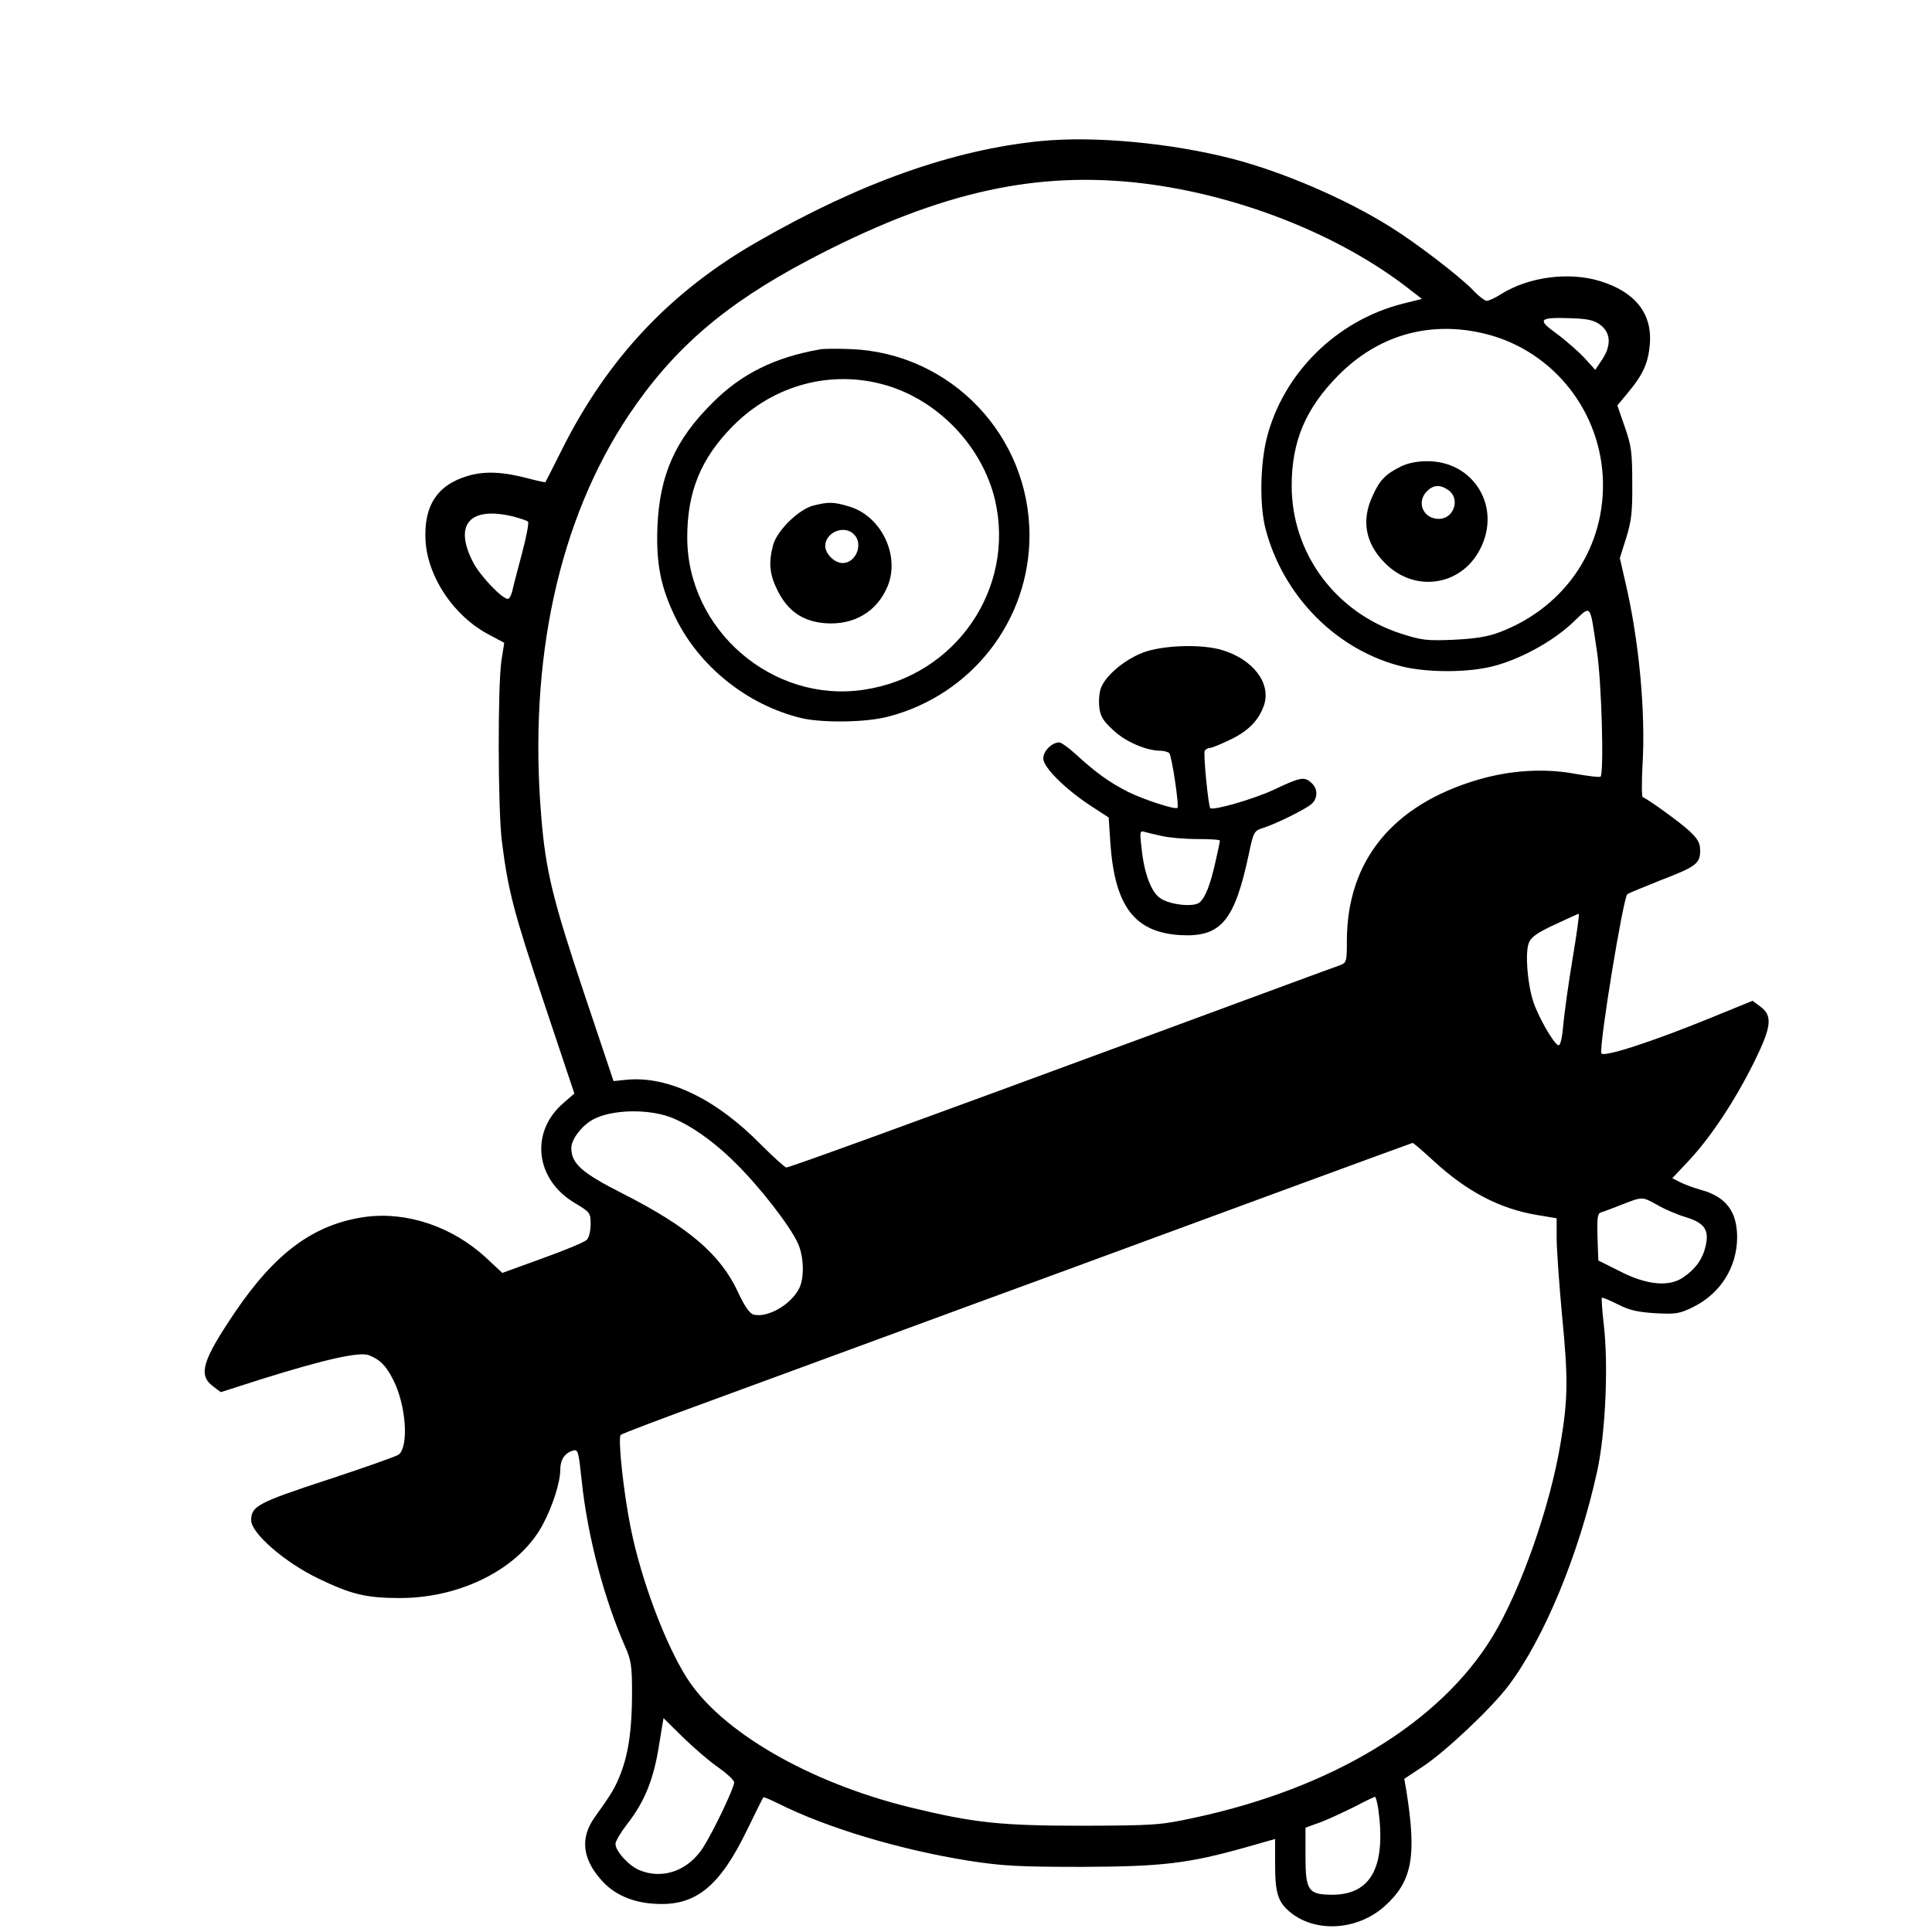 <?xml version="1.0" standalone="no"?>
<!DOCTYPE svg PUBLIC "-//W3C//DTD SVG 20010904//EN"
 "http://www.w3.org/TR/2001/REC-SVG-20010904/DTD/svg10.dtd">
<svg version="1.0" xmlns="http://www.w3.org/2000/svg"
 width="700pt" height="700pt" viewBox="0 0 700 700"
 preserveAspectRatio="xMidYMid meet">
<g transform="translate(0,700) scale(0.1,-0.1)"
fill="#000000" stroke="none">
<path d="M3772 6489 c-317 -31 -656 -151 -1028 -365 -314 -180 -541 -421 -706
-749 -33 -66 -61 -121 -62 -122 -1 -1 -26 4 -56 12 -97 26 -162 29 -224 11
-113 -33 -162 -110 -154 -238 9 -131 103 -270 227 -336 l58 -31 -10 -63 c-14
-92 -13 -535 1 -653 23 -184 43 -258 153 -588 l110 -329 -39 -34 c-123 -105
-103 -278 41 -363 55 -33 57 -35 57 -77 0 -23 -6 -49 -14 -56 -7 -8 -79 -38
-160 -67 l-146 -53 -60 56 c-122 112 -286 167 -436 147 -186 -26 -326 -129
-473 -346 -118 -175 -134 -227 -79 -268 l28 -21 147 47 c227 71 354 100 389
87 41 -16 63 -38 89 -90 46 -90 57 -239 20 -270 -7 -6 -123 -47 -257 -91 -253
-83 -278 -96 -278 -147 0 -47 122 -153 243 -211 119 -58 175 -71 296 -71 224
0 435 109 518 267 36 67 63 153 63 198 0 36 16 60 45 69 20 6 21 -1 33 -112
21 -199 81 -425 157 -598 22 -49 25 -71 25 -168 0 -128 -12 -215 -40 -289 -20
-53 -34 -76 -95 -161 -53 -74 -46 -149 23 -227 46 -53 114 -83 198 -87 144 -8
231 62 330 266 31 64 58 118 60 120 1 2 24 -8 51 -21 176 -89 443 -169 694
-209 123 -19 182 -22 409 -22 291 1 386 12 598 72 l102 29 0 -94 c0 -106 11
-138 62 -177 92 -69 237 -58 332 25 103 91 120 181 81 424 l-7 40 68 45 c83
55 248 211 310 293 130 173 256 479 321 777 30 137 41 383 24 529 -6 52 -9 97
-7 99 2 2 28 -9 58 -24 41 -21 71 -28 135 -32 74 -4 88 -2 137 22 99 49 159
143 160 252 0 96 -41 149 -135 174 -24 7 -57 19 -72 27 l-28 14 62 66 c79 85
167 218 236 358 62 126 66 165 21 198 l-28 21 -152 -62 c-213 -87 -392 -145
-396 -128 -8 33 79 562 94 576 5 4 59 26 119 50 130 50 145 61 145 108 0 28
-8 42 -41 73 -34 31 -143 110 -167 121 -4 2 -4 53 -1 113 12 192 -12 453 -62
666 l-20 87 23 73 c19 61 23 95 22 199 0 109 -3 135 -27 203 l-27 78 39 47
c55 66 73 107 79 177 8 110 -54 188 -182 227 -112 34 -258 15 -358 -48 -20
-13 -44 -24 -51 -24 -7 0 -31 18 -52 41 -49 50 -207 171 -296 226 -164 103
-390 200 -575 248 -221 57 -500 83 -692 64z m329 -149 c363 -36 751 -186 1012
-393 l39 -30 -72 -18 c-238 -61 -430 -251 -490 -485 -24 -95 -27 -244 -5 -329
64 -247 261 -444 500 -501 92 -21 231 -21 320 1 99 24 218 89 291 157 72 68
63 77 90 -102 17 -110 26 -441 13 -454 -3 -3 -43 2 -90 10 -110 21 -235 14
-354 -21 -309 -91 -474 -293 -475 -582 0 -79 -1 -81 -27 -91 -16 -5 -329 -121
-698 -257 -862 -318 -1294 -475 -1306 -475 -5 0 -47 38 -92 83 -162 165 -336
249 -486 235 l-48 -5 -106 316 c-114 341 -140 445 -156 644 -47 566 64 1074
317 1453 162 241 347 401 652 562 448 236 794 319 1171 282z m1696 -516 c39
-29 42 -74 9 -125 l-26 -39 -40 44 c-22 23 -67 63 -100 87 -72 52 -65 60 52
56 60 -2 83 -7 105 -23z m-435 -29 c248 -52 430 -266 445 -520 14 -252 -132
-473 -372 -565 -44 -17 -89 -24 -168 -28 -98 -4 -116 -2 -193 23 -236 77 -394
291 -394 535 0 162 51 281 170 401 140 141 320 195 512 154z m-3504 -666 c26
-7 51 -15 55 -19 4 -4 -6 -56 -22 -116 -16 -60 -32 -121 -35 -136 -4 -16 -11
-28 -16 -28 -21 0 -103 86 -127 135 -69 135 -11 201 145 164z m3840 -1601
c-15 -90 -30 -198 -34 -241 -4 -50 -11 -77 -18 -74 -17 5 -75 107 -92 162 -21
69 -28 174 -15 208 8 22 30 37 94 67 45 21 84 39 87 39 3 1 -7 -72 -22 -161z
m-3274 -574 c70 -25 160 -87 242 -169 88 -87 196 -226 225 -290 22 -48 24
-126 4 -164 -30 -59 -115 -107 -165 -94 -14 4 -32 30 -55 79 -63 138 -180 238
-418 359 -150 76 -187 109 -187 166 0 32 40 83 81 104 65 34 189 38 273 9z
m2771 -161 c120 -110 237 -172 373 -195 l72 -12 0 -71 c0 -39 9 -168 20 -286
22 -223 21 -301 -6 -459 -38 -230 -145 -533 -246 -699 -190 -313 -582 -551
-1085 -658 -121 -26 -143 -27 -398 -28 -298 0 -394 10 -625 66 -369 90 -691
277 -813 472 -78 124 -165 356 -202 542 -26 128 -47 326 -36 336 3 4 148 59
321 122 173 64 464 170 645 237 182 67 470 173 640 235 171 63 524 193 785
289 261 96 477 175 478 175 2 1 37 -29 77 -66z m810 -159 c26 -15 72 -35 103
-44 68 -21 85 -46 72 -104 -11 -48 -36 -83 -81 -114 -52 -36 -134 -28 -232 23
l-76 38 -3 85 c-2 68 0 85 12 89 8 2 42 15 75 28 77 30 74 30 130 -1z m-3402
-2038 c31 -22 57 -46 57 -54 0 -20 -75 -177 -112 -235 -54 -85 -147 -118 -231
-83 -38 15 -87 69 -87 95 0 10 19 42 43 73 62 79 95 161 114 280 l17 103 71
-70 c39 -38 97 -88 128 -109z m2391 -152 c28 -207 -26 -308 -165 -309 -89 0
-99 14 -99 140 l0 103 58 21 c31 12 86 38 122 56 36 19 68 34 71 35 4 0 9 -21
13 -46z"/>
<path d="M2970 5734 c-164 -29 -285 -89 -389 -194 -135 -134 -191 -261 -199
-448 -5 -133 11 -218 65 -329 86 -177 259 -316 453 -364 76 -19 240 -17 320 5
301 79 510 348 510 656 0 362 -284 659 -644 675 -50 2 -102 2 -116 -1z m241
-130 c190 -56 348 -222 394 -415 75 -322 -143 -639 -475 -688 -331 -50 -640
217 -640 552 0 166 50 287 165 403 148 150 358 206 556 148z"/>
<path d="M2946 5168 c-53 -14 -131 -91 -145 -143 -17 -64 -13 -107 17 -166 37
-74 92 -111 172 -117 104 -8 188 42 226 134 46 111 -23 255 -140 289 -56 17
-75 17 -130 3z m148 -104 c35 -34 8 -104 -41 -104 -29 0 -63 33 -63 62 0 49
69 78 104 42z"/>
<path d="M4154 4640 c-69 -22 -144 -82 -164 -130 -7 -17 -10 -48 -7 -73 4 -34
15 -50 52 -84 44 -41 119 -73 169 -73 12 0 26 -4 32 -8 9 -6 37 -192 30 -199
-7 -8 -125 31 -179 58 -67 34 -116 69 -189 136 -26 24 -53 43 -60 43 -27 0
-58 -31 -58 -58 0 -32 79 -111 174 -173 l63 -41 6 -92 c16 -229 87 -323 251
-334 149 -9 199 49 251 295 17 81 19 83 54 94 48 16 152 67 174 87 22 20 22
55 -1 75 -26 24 -39 22 -136 -24 -72 -34 -222 -77 -231 -67 -7 7 -26 199 -20
208 3 5 12 10 18 10 7 0 39 13 72 29 67 31 107 72 125 127 26 79 -41 166 -153
199 -71 21 -198 18 -273 -5z m56 -669 c25 -6 82 -11 128 -11 45 0 82 -2 82 -6
0 -3 -7 -37 -16 -76 -19 -85 -37 -130 -58 -148 -22 -18 -111 -8 -144 17 -32
23 -57 91 -66 181 -7 59 -6 63 11 58 10 -3 38 -10 63 -15z"/>
<path d="M5076 5310 c-56 -28 -76 -48 -102 -105 -43 -90 -27 -175 45 -246 106
-107 274 -83 343 50 80 152 -21 321 -192 320 -34 0 -70 -7 -94 -19z m172 -86
c44 -31 20 -104 -35 -104 -57 0 -82 61 -43 100 24 24 48 25 78 4z"/>
</g>
</svg>
